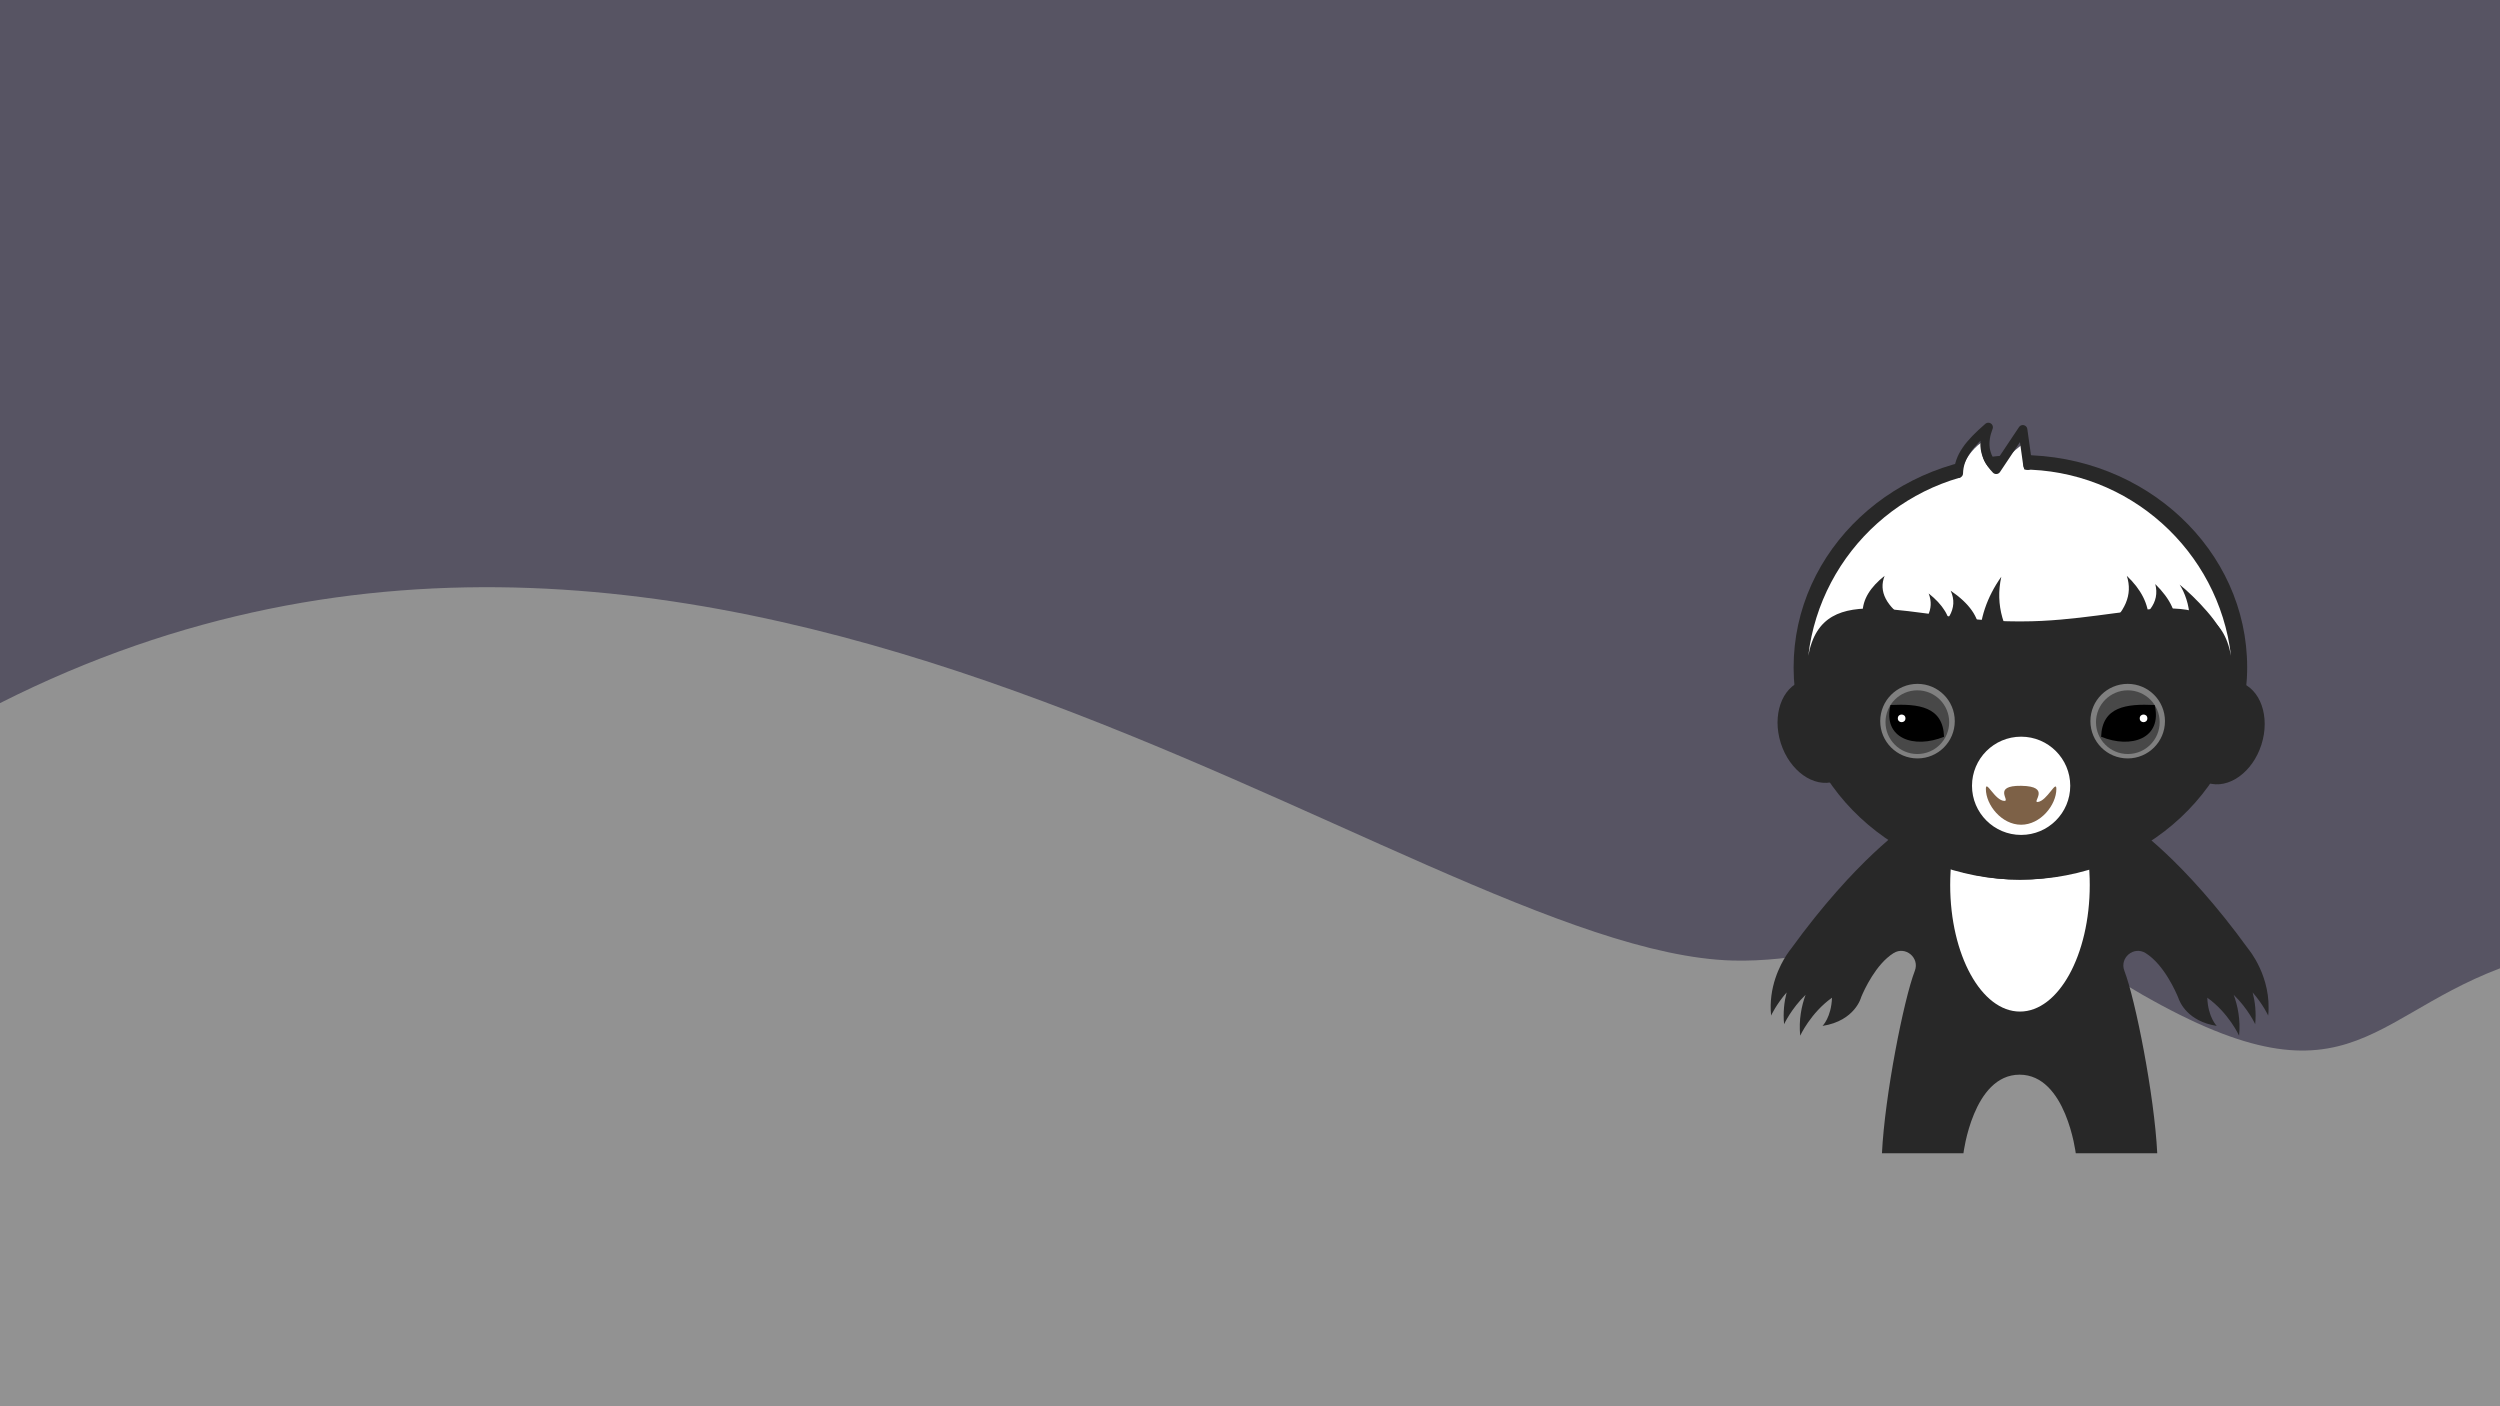 <?xml version="1.0" encoding="UTF-8" standalone="no"?><!DOCTYPE svg PUBLIC "-//W3C//DTD SVG 1.1//EN" "http://www.w3.org/Graphics/SVG/1.1/DTD/svg11.dtd"><svg width="100%" height="100%" viewBox="0 0 1920 1080" version="1.1" xmlns="http://www.w3.org/2000/svg" xmlns:xlink="http://www.w3.org/1999/xlink" xml:space="preserve" xmlns:serif="http://www.serif.com/" style="fill-rule:evenodd;clip-rule:evenodd;stroke-linecap:round;stroke-linejoin:round;stroke-miterlimit:1.5;"><g id="Layer1"><g><g><rect x="0" y="0" width="1920" height="1080" style="fill:#575463;"/></g><path d="M0,540c555.196,-280.504 1082.37,190.818 1330.6,197.692c94.659,2.621 187.026,-53.994 281.299,5.981c186.589,118.705 199.34,41.216 308.105,0l0,336.327l-1920,0" style="fill:#929292;"/><g><path d="M1726.85,728.981l-0.011,0.004c-50.396,-69.62 -89.447,-95.228 -89.447,-95.228l-86.334,-10.762l-86.336,10.762c0,0 -39.062,25.617 -89.469,95.26l-0.011,-0.004c0,0 -1.28,1.537 -3.081,4.293c-0.026,0.036 -0.051,0.07 -0.077,0.107l0.006,0.004c-5.011,7.691 -14.038,24.882 -11.887,46.524c0,0 3.945,-8.575 11.926,-17.725c-1.825,7.083 -2.837,15.313 -1.938,24.363c0,0 5.427,-11.834 16.489,-22.536c-3.064,8.408 -5.335,19.123 -4.119,31.354c0,0 7.987,-17.485 24.421,-29.162c-0.543,15.078 -7.274,21.667 -7.274,21.667c25.163,-3.954 29.694,-22.087 29.724,-22.21c2.254,-5.39 11.253,-25.235 24.822,-33.697c9.117,-5.686 20.199,3.56 16.335,13.586c-8.522,22.116 -23.083,95.863 -25.242,140.123l62.582,0c0,0 7.348,-60.354 43.129,-60.354c35.779,0 43.127,60.354 43.127,60.354l62.582,0c-2.159,-44.26 -16.72,-118.007 -25.242,-140.123c-3.864,-10.026 7.218,-19.272 16.335,-13.586c14.214,8.865 23.409,30.206 25.092,34.345c1.059,3.24 7.076,18.035 29.527,21.562c0,0 -6.733,-6.589 -7.274,-21.667c16.432,11.677 24.421,29.162 24.421,29.162c1.216,-12.231 -1.055,-22.948 -4.121,-31.354c11.064,10.7 16.489,22.536 16.489,22.536c0.901,-9.05 -0.114,-17.28 -1.936,-24.363c7.979,9.15 11.926,17.725 11.926,17.725c2.938,-29.584 -15.134,-50.96 -15.134,-50.96" style="fill:#282828;fill-rule:nonzero;"/><path d="M1604.93,679.677c0,53.683 -23.994,97.205 -53.593,97.205c-29.597,0 -53.591,-43.522 -53.591,-97.205c0,-53.684 23.994,-97.205 53.591,-97.205c29.599,0 53.593,43.521 53.593,97.205" style="fill:#fff;fill-rule:nonzero;"/><ellipse cx="1551.66" cy="512.524" rx="174.167" ry="163.063" style="fill:#282828;"/><path d="M1551.09,465.91c89.593,0 162.331,-42.246 162.331,47.347c0,89.592 -72.738,162.33 -162.331,162.33c-89.593,0 -162.331,-72.738 -162.331,-162.33c0,-89.593 72.738,-47.347 162.331,-47.347Z" style="fill:#282828;"/><path d="M1384.38,522.799c16.012,-5.081 34.511,8.128 41.284,29.477c6.774,21.35 -0.727,42.807 -16.739,47.888c-16.012,5.08 -34.511,-8.129 -41.284,-29.478c-6.774,-21.35 0.726,-42.807 16.739,-47.887Z" style="fill:#282828;"/><path d="M1720.06,523.926c-16.012,-5.08 -34.511,8.128 -41.284,29.478c-6.774,21.349 0.727,42.807 16.739,47.887c16.012,5.08 34.511,-8.129 41.284,-29.478c6.774,-21.349 -0.727,-42.807 -16.739,-47.887Z" style="fill:#282828;"/><path d="M1501.27,553.839c0,15.814 -12.82,28.633 -28.633,28.633c-15.813,0 -28.633,-12.819 -28.633,-28.633c0,-15.813 12.82,-28.632 28.633,-28.632c15.813,0 28.633,12.819 28.633,28.632" style="fill:#808080;fill-rule:nonzero;"/><path d="M1496.98,554.628c0,13.51 -10.952,24.462 -24.462,24.462c-13.51,0 -24.463,-10.952 -24.463,-24.462c0,-13.511 10.953,-24.462 24.463,-24.462c13.51,0 24.462,10.951 24.462,24.462" style="fill:#484848;fill-rule:nonzero;"/><path d="M1451.89,541.439c-6.092,25.829 18.226,33.822 41.146,24.374c-0.831,-23.133 -19.363,-25.408 -41.146,-24.374Z"/><circle cx="1460.46" cy="551.697" r="2.931" style="fill:#fff;"/><path d="M1605.43,553.839c0,15.814 12.82,28.633 28.632,28.633c15.814,0 28.634,-12.819 28.634,-28.633c0,-15.813 -12.82,-28.632 -28.634,-28.632c-15.812,0 -28.632,12.819 -28.632,28.632" style="fill:#808080;fill-rule:nonzero;"/><path d="M1609.71,554.628c0,13.51 10.952,24.462 24.461,24.462c13.511,0 24.463,-10.952 24.463,-24.462c0,-13.511 -10.952,-24.462 -24.463,-24.462c-13.509,0 -24.461,10.951 -24.461,24.462" style="fill:#484848;fill-rule:nonzero;"/><path d="M1654.8,541.439c6.091,25.829 -18.227,33.822 -41.147,24.374c0.832,-23.133 19.364,-25.408 41.147,-24.374Z"/><circle cx="1646.24" cy="551.697" r="2.931" style="fill:#fff;"/><path d="M1422.02,464.219c-6.534,-5.038 1.141,-13.829 19.205,-25.364l0,25.364l-19.205,0Z" style="fill:#282828;"/><path d="M1551.09,360.564c0.378,-0.003 0.756,-0.004 1.135,-0.004c83.073,0 151.656,62.537 161.196,143.062c-11.418,-61.429 -79.035,-26.387 -160.632,-26.387c-0.567,0 -1.133,-0.001 -1.699,-0.005c-0.566,0.004 -1.132,0.005 -1.698,0.005c-81.598,0 -149.215,-35.042 -160.633,26.387c9.541,-80.525 78.123,-143.062 161.197,-143.062c0.378,0 0.756,0.001 1.134,0.004Z" style="fill:#fff;"/><path d="M1430.47,470.588c0.039,-10.25 5.911,-19.667 16.91,-28.351c-4.759,12.072 1.314,23.312 16.909,33.819l-33.819,-5.468Z" style="fill:#282828;"/><path d="M1507.48,381.393c-4.778,-11.597 -1.93,-29.494 14.295,-41.666c-1.307,16.556 7.69,28.011 35.586,30.292l-49.881,11.374Z" style="fill:#fff;"/><path d="M1527.04,381.63c1.335,-16.387 11.818,-30.723 30.342,-43.256c-9.048,18.72 -0.811,37.442 22.618,56.166l-52.96,-12.91Z" style="fill:#fff;"/><path d="M1520.09,493.809c0.038,-18.396 5.91,-35.297 16.909,-50.884c-4.759,21.668 1.315,41.84 16.909,60.697l-33.818,-9.813Z" style="fill:#282828;"/><path d="M1650.29,476.34c-0.038,-12.33 -5.91,-23.657 -16.909,-34.103c4.759,14.521 -1.315,28.041 -16.91,40.679l33.819,-6.576Z" style="fill:#282828;"/><path d="M1498.11,484.116c-0.039,-10.25 -5.911,-19.667 -16.909,-28.352c4.759,12.073 -1.315,23.312 -16.91,33.819l33.819,-5.467Z" style="fill:#282828;"/><path d="M1670.75,482.748c1.604,-11.311 -3.852,-22.715 -15.514,-34.199c3.707,14.14 -5.314,25.482 -25.523,34.367l41.037,-0.168Z" style="fill:#282828;"/><path d="M1520.09,485.546c-0.051,-11.531 -7.684,-22.125 -21.983,-31.895c6.187,13.581 -1.709,26.226 -21.982,38.046l43.965,-6.151Z" style="fill:#282828;"/><path d="M1707.79,491.274c-0.039,-10.25 -22.821,-33.589 -33.819,-42.273c7.82,12.072 14.074,38.53 -5.073,49.037l38.892,-6.764Z" style="fill:#282828;"/><circle cx="1552.22" cy="603.496" r="37.724" style="fill:#fff;"/><path d="M1504.11,363.526c0.316,-12.772 8.185,-22.614 22.93,-35.386c-4.131,10.806 -4.259,21.613 6.046,32.42l20.434,-30.617l3.833,27.461" style="fill:none;stroke:#282828;stroke-width:7px;"/><path d="M1579.29,605.893c0,-7.33 -7.052,9.134 -14.266,10.034c-4.921,0.614 10.911,-12.128 -12.807,-12.426c-22.366,-0.28 -8.096,11.671 -12.825,11.596c-7.298,-0.118 -14.247,-16.684 -14.247,-9.204c0,12.329 12.12,27.506 27.072,27.506c14.952,0 27.073,-15.177 27.073,-27.506" style="fill:#7d6147;fill-rule:nonzero;"/></g></g></g><g id="Layer2"></g></svg>